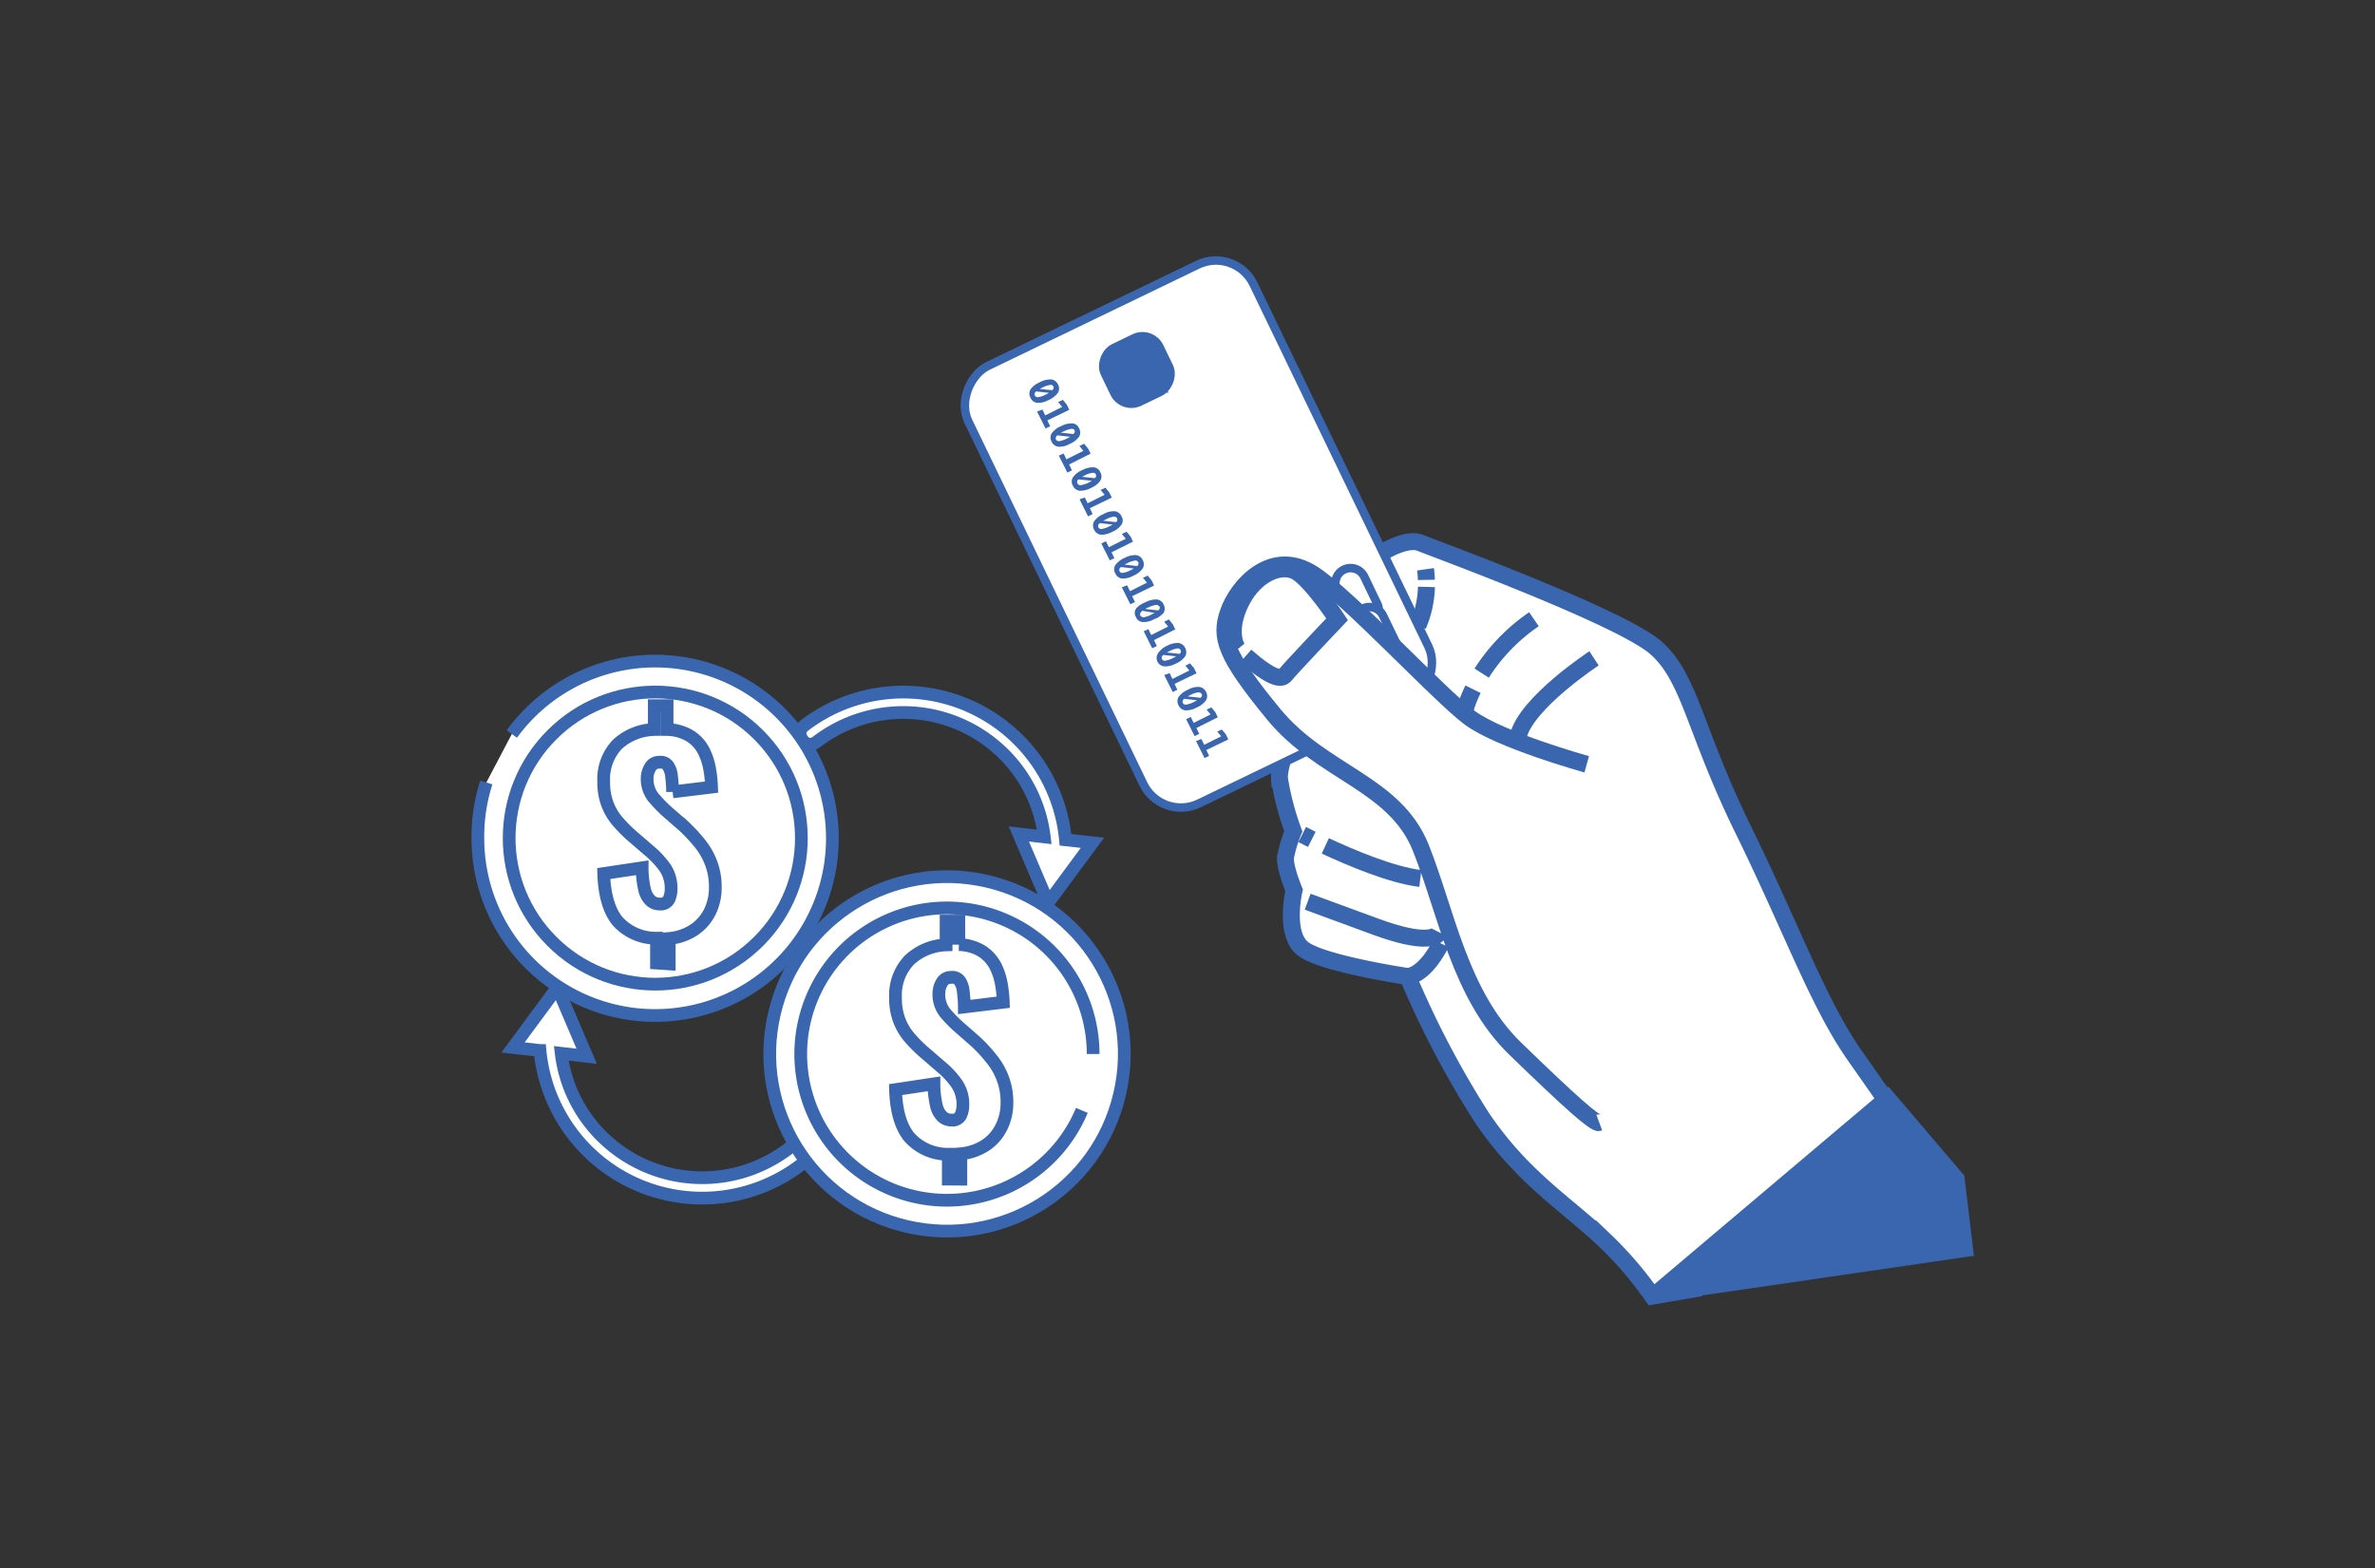 <svg xmlns="http://www.w3.org/2000/svg" id="Layer_1" data-name="Layer 1" viewBox="0 0 279.9 184.9"><rect x="0" y="0" width="279.9" height="184.9" fill="#333333" stroke="none"/><defs><style>.cls-1{fill:none;}.cls-2,.cls-3,.cls-4{fill:#fff;stroke:#3a66af;stroke-miterlimit:10;}.cls-2{stroke-width:1.5px;}.cls-3{stroke-width:2px;}.cls-5{fill:#3a66af;}</style></defs><title>NEW_Domain Name_Transfer-02</title><rect class="cls-1" width="279.9" height="184.9"></rect><path class="cls-2" d="M123.53,106.42l5.22-7.07L125.57,99A19.2,19.2,0,0,0,94.76,85.56a1.22,1.22,0,0,0-.22,1.72,1.29,1.29,0,0,0,.16.17,1.22,1.22,0,0,0,1.55,0,16.78,16.78,0,0,1,21.23.68,16.54,16.54,0,0,1,5.59,10.53l-3-.35Z"></path><path class="cls-2" d="M65.68,116.41l-5.22,7.07,3.18.36a19.2,19.2,0,0,0,30.81,13.43,1.23,1.23,0,0,0,.23-1.72l-.17-.17a1.22,1.22,0,0,0-1.55,0,16.78,16.78,0,0,1-21.23-.68,16.54,16.54,0,0,1-5.59-10.53l3,.35Z"></path><path class="cls-2" d="M60.32,86.53a20.89,20.89,0,1,1-4,12.27,20.63,20.63,0,0,1,1-6.56"></path><circle class="cls-2" cx="77.22" cy="98.8" r="17.22" transform="translate(-47.24 83.54) rotate(-45)"></circle><path class="cls-2" d="M77.37,113.53V110.6a6.08,6.08,0,0,1-4.58-2c-1-1.21-1.56-3.09-1.64-5.62l4.53-.68a11.35,11.35,0,0,0,.27,2.49,2.63,2.63,0,0,0,.7,1.36,1.57,1.57,0,0,0,1.11.42,1.07,1.07,0,0,0,1.08-.56,2.86,2.86,0,0,0,.25-1.19,4.35,4.35,0,0,0-.69-2.5,10.93,10.93,0,0,0-1.92-2.06l-2.1-1.81a17.7,17.7,0,0,1-1.61-1.64,7,7,0,0,1-1.18-2,7.28,7.28,0,0,1-.44-2.65,5.94,5.94,0,0,1,1.62-4.42A6.67,6.67,0,0,1,77.11,86V83.19h1.51V86a5.42,5.42,0,0,1,2.75.79,4.49,4.49,0,0,1,1.56,1.72,7.72,7.72,0,0,1,.71,2.16,15.43,15.43,0,0,1,.22,2.12l-4.59.56a18.48,18.48,0,0,0-.13-1.86,2.61,2.61,0,0,0-.42-1.23,1.07,1.07,0,0,0-1-.4,1.17,1.17,0,0,0-1.1.62,2.54,2.54,0,0,0-.35,1.24A3.5,3.5,0,0,0,77,94a17.65,17.65,0,0,0,1.59,1.65l2,1.74a20.18,20.18,0,0,1,1.86,2,8.57,8.57,0,0,1,1.34,2.31,7.87,7.87,0,0,1,.51,2.94,6.4,6.4,0,0,1-.65,2.87,5.54,5.54,0,0,1-1.87,2.12,6.37,6.37,0,0,1-2.91,1v3Z"></path><circle class="cls-2" cx="111.61" cy="124.25" r="20.89" transform="translate(-34.76 204.68) rotate(-76.86)"></circle><path class="cls-2" d="M127.5,130.9a17.23,17.23,0,1,1,1.33-6.65"></path><path class="cls-2" d="M111.76,139v-2.93a6.08,6.08,0,0,1-4.58-2q-1.52-1.83-1.64-5.62l4.53-.68a11.35,11.35,0,0,0,.27,2.49,2.63,2.63,0,0,0,.7,1.36,1.57,1.57,0,0,0,1.11.42,1.06,1.06,0,0,0,1.08-.57,2.81,2.81,0,0,0,.25-1.18,4.28,4.28,0,0,0-.7-2.5,10.26,10.26,0,0,0-1.91-2.06l-2.1-1.81a18,18,0,0,1-1.62-1.65,7,7,0,0,1-1.17-2,7.28,7.28,0,0,1-.44-2.65,6,6,0,0,1,1.61-4.42,6.67,6.67,0,0,1,4.35-1.81v-2.81H113v2.78a5.33,5.33,0,0,1,2.75.79,4.57,4.57,0,0,1,1.56,1.72,7.72,7.72,0,0,1,.71,2.16,15.43,15.43,0,0,1,.22,2.12l-4.59.56c0-.71-.07-1.33-.13-1.87a2.61,2.61,0,0,0-.42-1.22,1.07,1.07,0,0,0-1-.4,1.17,1.17,0,0,0-1.1.62,2.44,2.44,0,0,0-.35,1.24,3.5,3.5,0,0,0,.72,2.3,15.37,15.37,0,0,0,1.59,1.64l2,1.75a18,18,0,0,1,1.85,2,8.34,8.34,0,0,1,1.35,2.31,7.86,7.86,0,0,1,.51,2.93,6.29,6.29,0,0,1-.66,2.88,5.43,5.43,0,0,1-1.86,2.12,6.37,6.37,0,0,1-2.91,1v3Z"></path><path class="cls-3" d="M200.07,151.88l22.81-21.32-4.3-6.14c-4.3-6.14-7.38-14.87-13.15-26.64S199.21,80,195.19,76.4,169.43,64.82,167.4,64s-5.88,2-5.88,2-8.26,18.61-8.47,18.89-2.38,4.93-2.26,6.91A32.41,32.41,0,0,0,152.42,98a15.91,15.91,0,0,0-.91,3c-.16,1.19,1,3.94,1,3.94s-1.19,5.09,1,6.87,12.4,3.31,12.4,3.31a111.15,111.15,0,0,0,8.71,16.6c4.77,7.07,9.81,10.09,14.44,14.44a43.38,43.38,0,0,1,5.69,6.63Z"></path><path class="cls-3" d="M156.19,99.72c3,1.39,7.75,3.42,11.2,3.84"></path><path class="cls-3" d="M153.47,98.38l1.13.57"></path><path class="cls-3" d="M154.11,106.3l8,2.94c5.72,2.1,7.19,1.3,7.51.67"></path><path class="cls-3" d="M173.6,81.25a15.38,15.38,0,0,0-1,2.62"></path><path class="cls-3" d="M180.78,73a22.11,22.11,0,0,0-6.16,6.35"></path><path class="cls-3" d="M187.86,77.61s-8,5.24-8.94,9.21"></path><path class="cls-3" d="M169.82,111.22s-1.73,3.66-3.94,3.9"></path><path class="cls-3" d="M168.11,69.19a12.42,12.42,0,0,1-1,4.55"></path><path class="cls-3" d="M168,67.11a10,10,0,0,1,.1,1.25"></path><rect class="cls-4" x="112.6" y="44.31" width="57.26" height="37.3" rx="4.91" transform="translate(136.56 -91.6) rotate(64.24)"></rect><rect class="cls-5" x="129.97" y="39.53" width="8.04" height="8.16" rx="2.73" transform="translate(115.03 -96.01) rotate(64.24)"></rect><line class="cls-5" x1="129.88" y1="44.2" x2="137" y2="40.76"></line><polyline class="cls-5" points="130.96 46.45 136.5 43.77 137.71 46.28"></polyline><line class="cls-5" x1="134.01" y1="39.23" x2="135.14" y2="41.58"></line><line class="cls-5" x1="132.45" y1="39.99" x2="133.58" y2="42.33"></line><line class="cls-5" x1="130.83" y1="40.76" x2="131.97" y2="43.11"></line><line class="cls-5" x1="134.83" y1="44.8" x2="135.96" y2="47.15"></line><line class="cls-5" x1="133.17" y1="45.6" x2="134.21" y2="47.75"></line><path class="cls-5" d="M122.55,45.06a2.59,2.59,0,0,1,1.35-.33,1,1,0,0,1,.78.58,1,1,0,0,1,0,1,2.7,2.7,0,0,1-1.1.85,2.58,2.58,0,0,1-1.34.33,1,1,0,0,1-.79-.59,1,1,0,0,1,0-1A2.59,2.59,0,0,1,122.55,45.06Zm1.6.51a.36.36,0,0,0-.41-.19,2.85,2.85,0,0,0-.89.31l-.32.16L124,46h0A.38.38,0,0,0,124.15,45.57Zm-2.09.62a.36.36,0,0,0,.3.63,2.77,2.77,0,0,0,.89-.31l.38-.2-1.52-.17Z"></path><path class="cls-5" d="M122.85,48.28l.33.69,2-1-.48-.57.56-.27.47.58.29.6-2.59,1.25.34.69-.55.26-1-2Z"></path><path class="cls-5" d="M125.05,50.24a2.58,2.58,0,0,1,1.34-.33.94.94,0,0,1,.78.58,1,1,0,0,1,0,1,2.61,2.61,0,0,1-1.1.84,2.41,2.41,0,0,1-1.35.33,1,1,0,0,1-.78-.58,1,1,0,0,1,0-1A2.54,2.54,0,0,1,125.05,50.24Zm1.6.5a.37.37,0,0,0-.41-.18,3,3,0,0,0-.89.3L125,51l1.5.17h0A.39.39,0,0,0,126.65,50.74Zm-2.09.63a.37.37,0,0,0-.11.44.39.39,0,0,0,.41.19,2.85,2.85,0,0,0,.89-.31l.38-.2-1.52-.17S124.57,51.35,124.56,51.37Z"></path><path class="cls-5" d="M125.35,53.46l.33.69,2-1-.47-.57.56-.27.47.58.29.59L126,54.75l.33.7-.54.26-1-2Z"></path><path class="cls-5" d="M127.55,55.42a2.58,2.58,0,0,1,1.34-.33.92.92,0,0,1,.78.58.94.94,0,0,1,0,1,2.45,2.45,0,0,1-1.09.85,2.61,2.61,0,0,1-1.35.33,1,1,0,0,1-.78-.58.94.94,0,0,1,0-1A2.48,2.48,0,0,1,127.55,55.42Zm1.6.5a.37.37,0,0,0-.41-.18,2.69,2.69,0,0,0-.89.3l-.32.17,1.5.16h0A.37.37,0,0,0,129.15,55.92Zm-2.09.63A.35.35,0,0,0,127,57a.36.36,0,0,0,.41.19,3,3,0,0,0,.89-.3l.38-.21-1.52-.16A.12.12,0,0,0,127.06,56.55Z"></path><path class="cls-5" d="M127.84,58.64l.34.69,2-1-.47-.57.56-.27.47.57.29.6-2.59,1.25.33.69-.54.27-1-2Z"></path><path class="cls-5" d="M130.05,60.6a2.4,2.4,0,0,1,1.34-.33,1,1,0,0,1,.78.58.94.94,0,0,1,0,1,2.52,2.52,0,0,1-1.09.85,2.63,2.63,0,0,1-1.35.33,1,1,0,0,1-.78-.58,1,1,0,0,1,0-1A2.55,2.55,0,0,1,130.05,60.6Zm1.6.5a.38.38,0,0,0-.42-.19,2.81,2.81,0,0,0-.88.31l-.33.17,1.51.16h0A.38.38,0,0,0,131.65,61.1Zm-2.09.62a.38.38,0,0,0-.12.44.37.37,0,0,0,.42.19,2.91,2.91,0,0,0,.88-.3c.15-.08.28-.14.39-.21l-1.52-.17Z"></path><path class="cls-5" d="M130.34,63.81l.34.7,2-1-.47-.56.56-.27.47.57.29.6L131,65.11l.33.69-.54.26-1-2Z"></path><path class="cls-5" d="M132.54,65.77a2.63,2.63,0,0,1,1.35-.33,1,1,0,0,1,.78.58,1,1,0,0,1,0,1,2.63,2.63,0,0,1-1.1.85,2.58,2.58,0,0,1-1.34.33,1,1,0,0,1-.78-.59.94.94,0,0,1,0-1A2.66,2.66,0,0,1,132.54,65.77Zm1.61.51a.37.37,0,0,0-.42-.19,2.93,2.93,0,0,0-.89.31l-.32.16,1.5.17h0A.38.38,0,0,0,134.15,66.28Zm-2.1.62a.38.38,0,0,0-.11.44.38.38,0,0,0,.42.19,2.81,2.81,0,0,0,.88-.31l.39-.2-1.52-.17Z"></path><path class="cls-5" d="M132.84,69l.33.69,2-1-.47-.57.56-.27.47.58.28.6-2.58,1.25.33.69-.55.26-1-2Z"></path><path class="cls-5" d="M135,71a2.59,2.59,0,0,1,1.35-.33,1,1,0,0,1,.78.58,1,1,0,0,1,0,1A2.55,2.55,0,0,1,136,73a2.4,2.4,0,0,1-1.34.33.92.92,0,0,1-.78-.58.94.94,0,0,1,0-1A2.58,2.58,0,0,1,135,71Zm1.6.5a.36.36,0,0,0-.41-.18,2.85,2.85,0,0,0-.89.31c-.12,0-.22.11-.32.16l1.5.17h0A.37.37,0,0,0,136.64,71.45Zm-2.09.63a.37.37,0,0,0-.11.44.4.4,0,0,0,.42.19,2.81,2.81,0,0,0,.88-.31l.38-.2L134.6,72Z"></path><path class="cls-5" d="M135.34,74.17l.33.69,2-1-.47-.57.56-.27.46.58.29.59L136,75.46l.34.7-.55.26-1-2Z"></path><path class="cls-5" d="M137.54,76.13a2.59,2.59,0,0,1,1.35-.33,1,1,0,0,1,.78.58,1,1,0,0,1,0,1,2.54,2.54,0,0,1-1.1.85,2.58,2.58,0,0,1-1.34.33,1,1,0,0,1-.75-1.55A2.45,2.45,0,0,1,137.54,76.13Zm1.6.5a.36.36,0,0,0-.41-.18,2.77,2.77,0,0,0-.89.3l-.32.17,1.5.16h0A.37.37,0,0,0,139.14,76.63Zm-2.09.63a.35.35,0,0,0,.3.62,3,3,0,0,0,.89-.3l.38-.21-1.52-.16Z"></path><path class="cls-5" d="M137.84,79.35l.33.69,2-1-.47-.57.55-.27.47.57.29.6-2.59,1.25.34.69-.55.27-1-2Z"></path><path class="cls-5" d="M140,81.31a2.4,2.4,0,0,1,1.34-.33,1,1,0,0,1,.79.58,1,1,0,0,1,0,1,2.62,2.62,0,0,1-1.1.85,2.59,2.59,0,0,1-1.35.33,1,1,0,0,1-.78-.58,1,1,0,0,1,0-1A2.61,2.61,0,0,1,140,81.31Zm1.6.5a.39.39,0,0,0-.41-.19,2.77,2.77,0,0,0-.89.31,3.1,3.1,0,0,0-.32.17l1.5.16h0A.38.38,0,0,0,141.64,81.81Zm-2.09.62a.38.38,0,0,0-.11.44.36.36,0,0,0,.41.19,3,3,0,0,0,.89-.3l.38-.21-1.52-.17Z"></path><path class="cls-5" d="M140.34,84.52l.33.7,2-1-.47-.56.56-.27.47.57.29.6L141,85.82l.33.69-.54.27-1-2Z"></path><path class="cls-5" d="M141.58,87.11l.34.69,2-1-.47-.56L144,86l.47.57.29.6-2.59,1.25.33.69-.54.26-1-2Z"></path><path class="cls-4" d="M159.11,72.74l-1.55-3.21a1.78,1.78,0,0,1,.83-2.38h0a1.79,1.79,0,0,1,2.39.83l1.54,3.21a1.78,1.78,0,0,1-.83,2.38h0A1.79,1.79,0,0,1,159.11,72.74Z"></path><path class="cls-4" d="M161.33,77.33l-1.55-3.21a1.78,1.78,0,0,1,.83-2.38h0a1.78,1.78,0,0,1,2.38.83l1.55,3.21a1.78,1.78,0,0,1-.83,2.38h0A1.77,1.77,0,0,1,161.33,77.33Z"></path><path class="cls-3" d="M187,90.1s-10.25-2.84-13.82-5.51-14.28-14.24-18.4-16.9c-4.94-3.21-8.94,1.43-10,4.44s-.4,5.09,5.32,12.06,14.3,8.11,17.35,15.77,4.59,17.33,11.14,23.68,9.4,8.88,9.89,8.7"></path><path class="cls-3" d="M146.81,77.34c3,2.63,4.2,2.85,4.68,2.21S157.58,73,157.58,73s-2.93-4.42-4.7-5.54-4.82.11-6.5,3.28-.91,5.26-.49,5.77"></path><polygon class="cls-5" points="231.5 138.59 222.55 128.08 193.51 152.63 194.38 153.62 232.63 148.04 231.5 138.59"></polygon></svg>